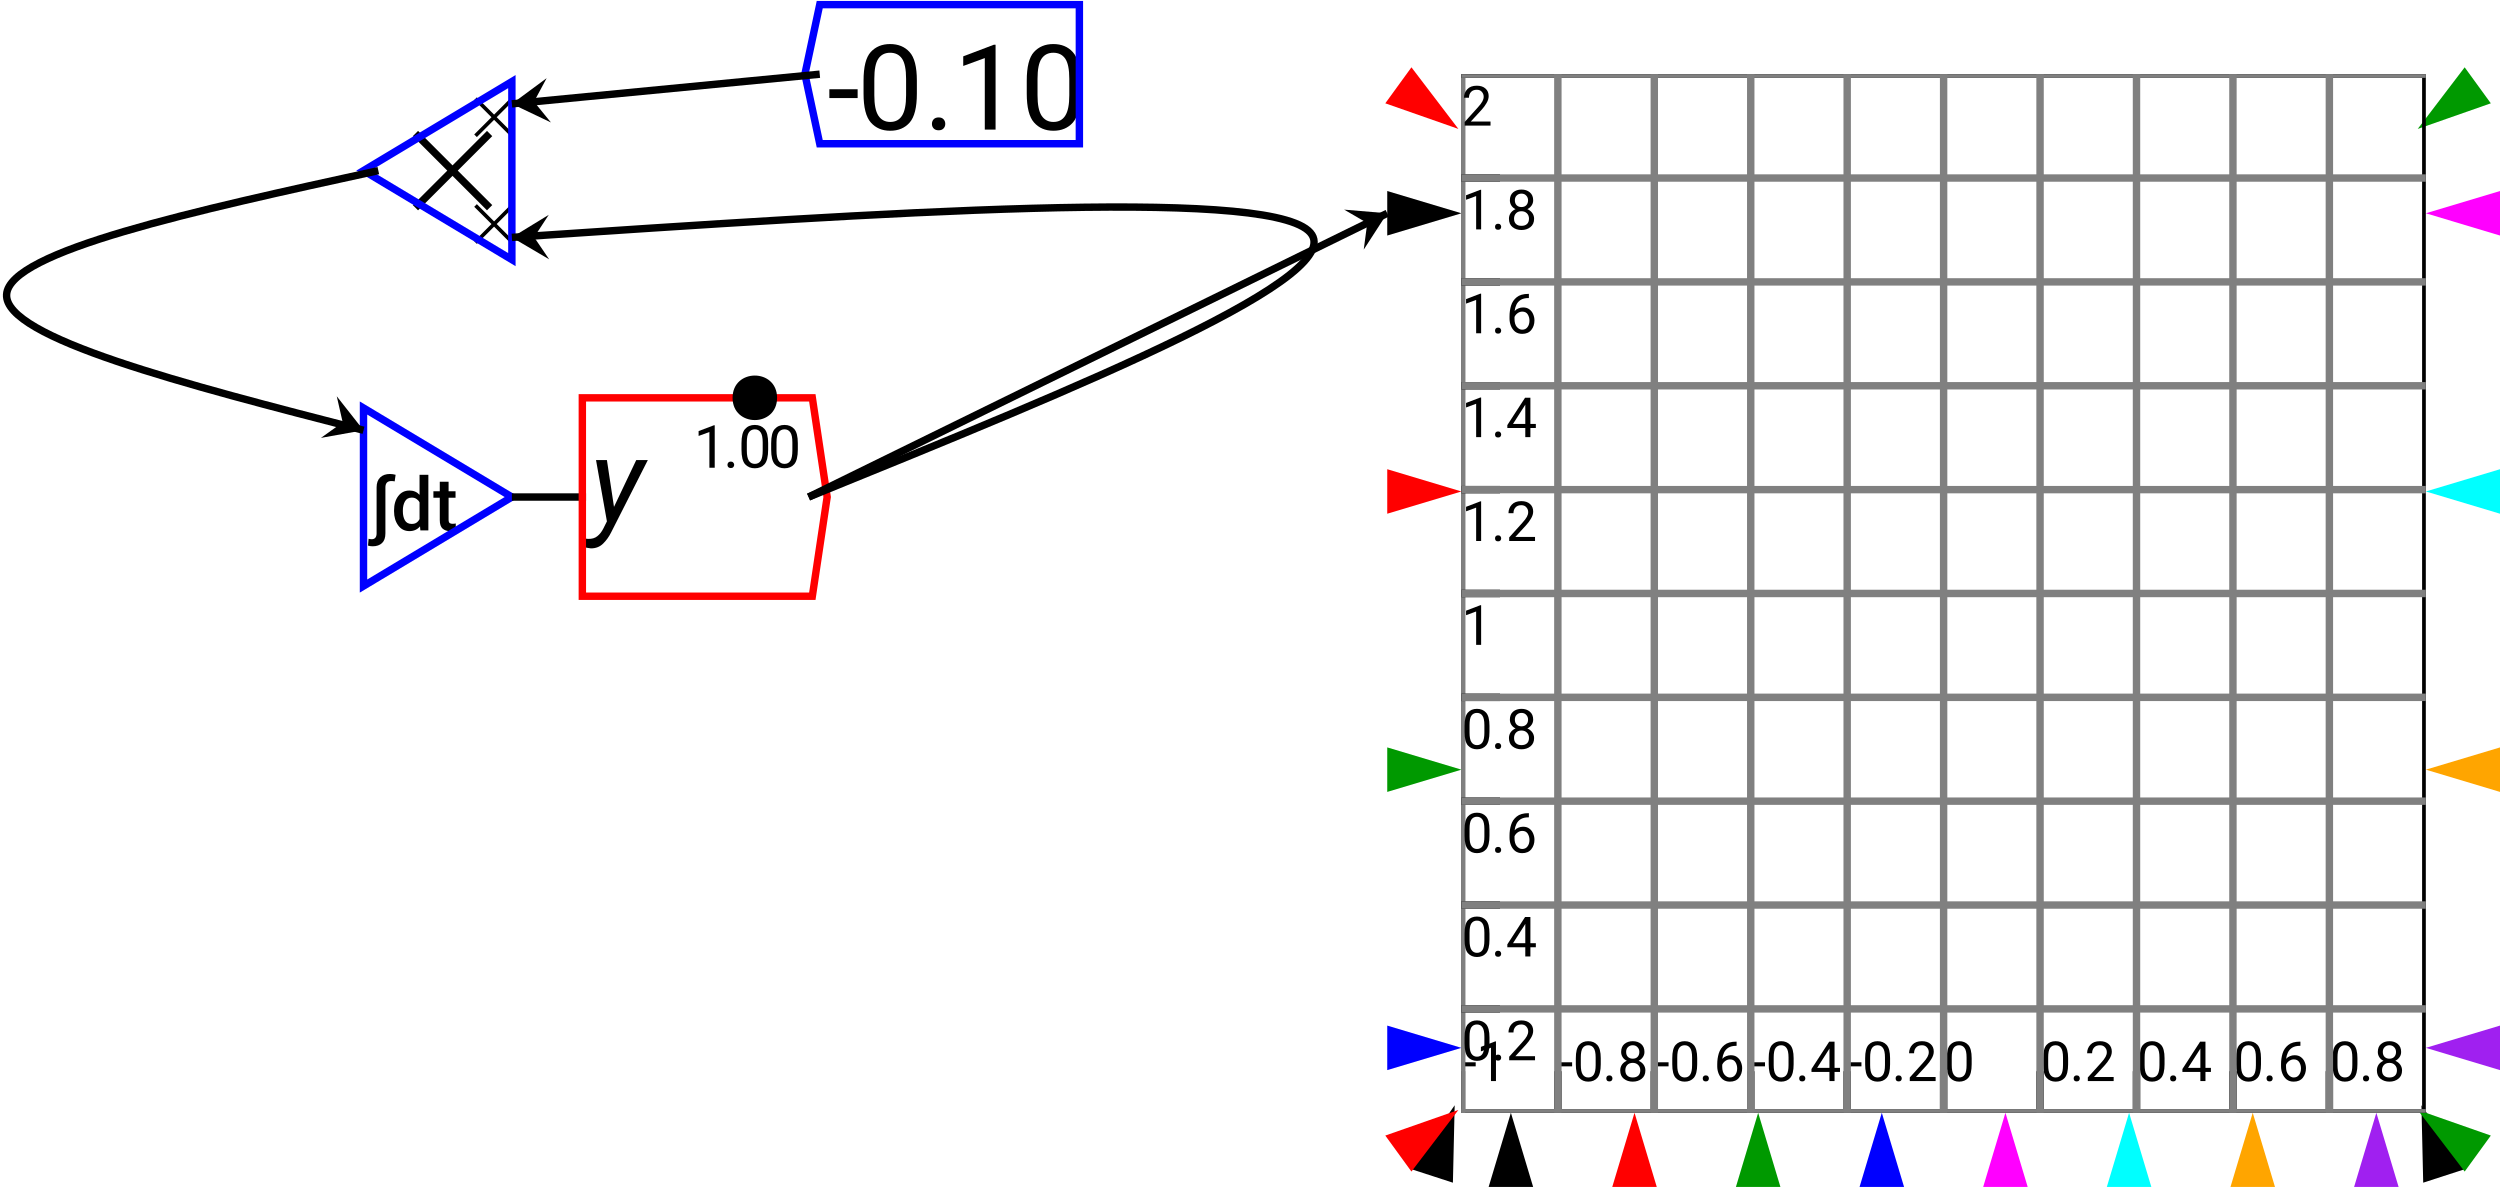 <?xml version="1.0" encoding="UTF-8"?>
<svg xmlns="http://www.w3.org/2000/svg" xmlns:xlink="http://www.w3.org/1999/xlink" width="337pt" height="160pt" viewBox="0 0 337 160" version="1.1">
<defs>
<g>
<symbol overflow="visible" id="glyph0-0">
<path style="stroke:none;" d="M 0.484 0 L 0.484 -7.109 L 3.953 -7.109 L 3.953 0 Z M 0.953 -6.844 L 2.203 -3.891 L 3.469 -6.844 Z M 2.344 -3.562 L 3.688 -0.406 L 3.688 -6.703 Z M 0.75 -6.641 L 0.75 -0.469 L 2.062 -3.562 Z M 0.953 -0.266 L 3.469 -0.266 L 2.203 -3.219 Z M 0.953 -0.266 "/>
</symbol>
<symbol overflow="visible" id="glyph0-1">
<path style="stroke:none;" d="M 1.953 0.391 C 1.953 0.984 1.801 1.422 1.5 1.703 C 1.195 1.992 0.773 2.141 0.234 2.141 C 0.004 2.141 -0.203 2.109 -0.391 2.047 L -0.312 1.125 C -0.176 1.164 -0.039 1.188 0.094 1.188 C 0.539 1.188 0.766 0.922 0.766 0.391 L 0.766 -5.797 C 0.766 -6.379 0.926 -6.828 1.25 -7.141 C 1.57 -7.453 2.016 -7.609 2.578 -7.609 C 2.703 -7.609 2.828 -7.598 2.953 -7.578 C 3.078 -7.555 3.203 -7.531 3.328 -7.5 L 3.203 -6.609 C 3.066 -6.641 2.914 -6.656 2.75 -6.656 C 2.219 -6.656 1.953 -6.367 1.953 -5.797 Z M 1.953 0.391 "/>
</symbol>
<symbol overflow="visible" id="glyph0-2">
<path style="stroke:none;" d="M 3.938 0 L 3.891 -0.547 C 3.535 -0.117 3.062 0.094 2.469 0.094 C 1.832 0.094 1.328 -0.16 0.953 -0.672 C 0.578 -1.18 0.391 -1.816 0.391 -2.578 L 0.391 -2.688 C 0.391 -3.488 0.578 -4.133 0.953 -4.625 C 1.328 -5.125 1.832 -5.375 2.469 -5.375 C 3.031 -5.375 3.484 -5.18 3.828 -4.797 L 3.828 -7.5 L 5.016 -7.5 L 5.016 0 Z M 1.578 -2.578 C 1.578 -2.109 1.664 -1.707 1.844 -1.375 C 2.031 -1.039 2.336 -0.875 2.766 -0.875 C 3.035 -0.875 3.254 -0.93 3.422 -1.047 C 3.598 -1.172 3.734 -1.332 3.828 -1.531 L 3.828 -3.781 C 3.734 -3.969 3.598 -4.117 3.422 -4.234 C 3.254 -4.359 3.039 -4.422 2.781 -4.422 C 2.352 -4.422 2.047 -4.25 1.859 -3.906 C 1.672 -3.57 1.578 -3.164 1.578 -2.688 Z M 1.578 -2.578 "/>
</symbol>
<symbol overflow="visible" id="glyph0-3">
<path style="stroke:none;" d="M 3.062 -0.016 C 2.969 0.016 2.859 0.039 2.734 0.062 C 2.609 0.082 2.457 0.094 2.281 0.094 C 1.883 0.094 1.555 -0.016 1.297 -0.234 C 1.035 -0.461 0.906 -0.848 0.906 -1.391 L 0.906 -4.406 L 0.047 -4.406 L 0.047 -5.281 L 0.906 -5.281 L 0.906 -6.562 L 2.094 -6.562 L 2.094 -5.281 L 3.031 -5.281 L 3.031 -4.406 L 2.094 -4.406 L 2.094 -1.453 C 2.094 -1.211 2.145 -1.055 2.25 -0.984 C 2.352 -0.922 2.484 -0.891 2.641 -0.891 C 2.723 -0.891 2.801 -0.895 2.875 -0.906 C 2.957 -0.914 3.02 -0.926 3.062 -0.938 Z M 3.062 -0.016 "/>
</symbol>
<symbol overflow="visible" id="glyph1-0">
<path style="stroke:none;" d="M 0.781 0 L 0.781 -11.375 L 6.312 -11.375 L 6.312 0 Z M 1.516 -10.953 L 3.531 -6.219 L 5.547 -10.953 Z M 3.75 -5.688 L 5.891 -0.656 L 5.891 -10.719 Z M 1.203 -10.625 L 1.203 -0.75 L 3.297 -5.688 Z M 1.516 -0.422 L 5.547 -0.422 L 3.531 -5.156 Z M 1.516 -0.422 "/>
</symbol>
<symbol overflow="visible" id="glyph1-1">
<path style="stroke:none;" d="M 2.875 1.312 C 2.602 1.863 2.25 2.359 1.812 2.797 C 1.375 3.234 0.82 3.453 0.156 3.453 C 0.008 3.441 -0.129 3.422 -0.266 3.391 C -0.41 3.367 -0.551 3.344 -0.688 3.312 L -0.609 2.125 C -0.547 2.133 -0.484 2.145 -0.422 2.156 C -0.359 2.164 -0.297 2.172 -0.234 2.172 C 0.285 2.191 0.703 2.07 1.016 1.812 C 1.336 1.562 1.609 1.219 1.828 0.781 L 2.312 -0.188 L 0.844 -8.453 L 2.312 -8.453 L 3.266 -2.141 L 6.266 -8.453 L 7.828 -8.453 Z M 2.875 1.312 "/>
</symbol>
<symbol overflow="visible" id="glyph2-0">
<path style="stroke:none;" d="M 0.391 0 L 0.391 -5.688 L 3.156 -5.688 L 3.156 0 Z M 0.766 -5.484 L 1.766 -3.109 L 2.766 -5.484 Z M 1.875 -2.844 L 2.953 -0.328 L 2.953 -5.359 Z M 0.609 -5.312 L 0.609 -0.375 L 1.656 -2.844 Z M 0.766 -0.219 L 2.766 -0.219 L 1.766 -2.578 Z M 0.766 -0.219 "/>
</symbol>
<symbol overflow="visible" id="glyph2-1">
<path style="stroke:none;" d=""/>
</symbol>
<symbol overflow="visible" id="glyph2-2">
<path style="stroke:none;" d="M 2.844 -5.719 L 2.844 0 L 2.125 0 L 2.125 -4.812 L 0.672 -4.281 L 0.672 -4.938 L 2.734 -5.719 Z M 2.844 -5.719 "/>
</symbol>
<symbol overflow="visible" id="glyph2-3">
<path style="stroke:none;" d="M 0.562 -0.391 C 0.562 -0.504 0.598 -0.602 0.672 -0.688 C 0.754 -0.781 0.867 -0.828 1.016 -0.828 C 1.16 -0.828 1.27 -0.781 1.344 -0.688 C 1.426 -0.602 1.469 -0.504 1.469 -0.391 C 1.469 -0.266 1.426 -0.16 1.344 -0.078 C 1.27 0.004 1.16 0.047 1.016 0.047 C 0.867 0.047 0.754 0.004 0.672 -0.078 C 0.598 -0.16 0.562 -0.266 0.562 -0.391 Z M 0.562 -0.391 "/>
</symbol>
<symbol overflow="visible" id="glyph2-4">
<path style="stroke:none;" d="M 4.047 -3.297 L 4.047 -2.438 C 4.047 -1.5 3.883 -0.844 3.562 -0.469 C 3.238 -0.102 2.801 0.078 2.25 0.078 C 1.707 0.078 1.27 -0.102 0.938 -0.469 C 0.613 -0.844 0.453 -1.5 0.453 -2.438 L 0.453 -3.297 C 0.453 -4.223 0.613 -4.863 0.938 -5.219 C 1.258 -5.582 1.695 -5.766 2.25 -5.766 C 2.801 -5.766 3.238 -5.582 3.562 -5.219 C 3.883 -4.863 4.047 -4.223 4.047 -3.297 Z M 3.312 -2.312 L 3.312 -3.422 C 3.312 -4.055 3.219 -4.504 3.031 -4.766 C 2.852 -5.035 2.594 -5.172 2.25 -5.172 C 1.906 -5.172 1.641 -5.035 1.453 -4.766 C 1.266 -4.504 1.172 -4.055 1.172 -3.422 L 1.172 -2.312 C 1.172 -1.676 1.266 -1.219 1.453 -0.938 C 1.641 -0.656 1.906 -0.516 2.25 -0.516 C 2.602 -0.516 2.867 -0.656 3.047 -0.938 C 3.223 -1.219 3.312 -1.676 3.312 -2.312 Z M 3.312 -2.312 "/>
</symbol>
<symbol overflow="visible" id="glyph3-0">
<path style="stroke:none;" d="M 0.781 0 L 0.781 -11.375 L 6.312 -11.375 L 6.312 0 Z M 1.516 -10.953 L 3.531 -6.219 L 5.547 -10.953 Z M 3.75 -5.688 L 5.891 -0.656 L 5.891 -10.719 Z M 1.203 -10.625 L 1.203 -0.75 L 3.297 -5.688 Z M 1.516 -0.422 L 5.547 -0.422 L 3.531 -5.156 Z M 1.516 -0.422 "/>
</symbol>
<symbol overflow="visible" id="glyph3-1">
<path style="stroke:none;" d="M 4.109 -5.438 L 4.109 -4.25 L 0.297 -4.25 L 0.297 -5.438 Z M 4.109 -5.438 "/>
</symbol>
<symbol overflow="visible" id="glyph3-2">
<path style="stroke:none;" d="M 8.094 -6.594 L 8.094 -4.859 C 8.094 -2.992 7.77 -1.691 7.125 -0.953 C 6.477 -0.211 5.602 0.156 4.5 0.156 C 3.414 0.156 2.547 -0.211 1.891 -0.953 C 1.234 -1.691 0.906 -2.992 0.906 -4.859 L 0.906 -6.594 C 0.906 -8.457 1.227 -9.742 1.875 -10.453 C 2.531 -11.172 3.398 -11.531 4.484 -11.531 C 5.586 -11.531 6.461 -11.172 7.109 -10.453 C 7.766 -9.742 8.094 -8.457 8.094 -6.594 Z M 6.641 -4.625 L 6.641 -6.844 C 6.641 -8.125 6.457 -9.031 6.094 -9.562 C 5.727 -10.094 5.191 -10.359 4.484 -10.359 C 3.797 -10.359 3.27 -10.094 2.906 -9.562 C 2.539 -9.031 2.359 -8.125 2.359 -6.844 L 2.359 -4.625 C 2.359 -3.352 2.539 -2.438 2.906 -1.875 C 3.281 -1.312 3.812 -1.031 4.5 -1.031 C 5.207 -1.031 5.738 -1.312 6.094 -1.875 C 6.457 -2.438 6.641 -3.352 6.641 -4.625 Z M 6.641 -4.625 "/>
</symbol>
<symbol overflow="visible" id="glyph3-3">
<path style="stroke:none;" d="M 1.125 -0.766 C 1.125 -1.016 1.203 -1.223 1.359 -1.391 C 1.516 -1.555 1.738 -1.641 2.031 -1.641 C 2.32 -1.641 2.539 -1.555 2.688 -1.391 C 2.844 -1.223 2.922 -1.016 2.922 -0.766 C 2.922 -0.523 2.844 -0.32 2.688 -0.156 C 2.539 0.008 2.32 0.094 2.031 0.094 C 1.738 0.094 1.516 0.008 1.359 -0.156 C 1.203 -0.32 1.125 -0.523 1.125 -0.766 Z M 1.125 -0.766 "/>
</symbol>
<symbol overflow="visible" id="glyph3-4">
<path style="stroke:none;" d="M 5.703 -11.438 L 5.703 0 L 4.25 0 L 4.25 -9.641 L 1.344 -8.578 L 1.344 -9.875 L 5.469 -11.438 Z M 5.703 -11.438 "/>
</symbol>
<symbol overflow="visible" id="glyph4-0">
<path style="stroke:none;" d="M 0.359 0 L 0.359 -5.312 L 2.953 -5.312 L 2.953 0 Z M 0.703 -5.109 L 1.641 -2.906 L 2.578 -5.109 Z M 1.75 -2.656 L 2.75 -0.312 L 2.75 -5 Z M 0.562 -4.953 L 0.562 -0.344 L 1.531 -2.656 Z M 0.703 -0.203 L 2.578 -0.203 L 1.641 -2.406 Z M 0.703 -0.203 "/>
</symbol>
<symbol overflow="visible" id="glyph4-1">
<path style="stroke:none;" d="M 1.922 -2.531 L 1.922 -1.984 L 0.141 -1.984 L 0.141 -2.531 Z M 1.922 -2.531 "/>
</symbol>
<symbol overflow="visible" id="glyph4-2">
<path style="stroke:none;" d="M 2.656 -5.344 L 2.656 0 L 1.984 0 L 1.984 -4.5 L 0.625 -4 L 0.625 -4.609 L 2.547 -5.344 Z M 2.656 -5.344 "/>
</symbol>
<symbol overflow="visible" id="glyph4-3">
<path style="stroke:none;" d="M 3.781 -3.078 L 3.781 -2.266 C 3.781 -1.398 3.629 -0.789 3.328 -0.438 C 3.023 -0.094 2.613 0.078 2.094 0.078 C 1.594 0.078 1.188 -0.094 0.875 -0.438 C 0.57 -0.789 0.422 -1.398 0.422 -2.266 L 0.422 -3.078 C 0.422 -3.941 0.57 -4.539 0.875 -4.875 C 1.176 -5.207 1.582 -5.375 2.094 -5.375 C 2.602 -5.375 3.008 -5.207 3.312 -4.875 C 3.625 -4.539 3.781 -3.941 3.781 -3.078 Z M 3.094 -2.156 L 3.094 -3.188 C 3.094 -3.789 3.004 -4.211 2.828 -4.453 C 2.66 -4.703 2.414 -4.828 2.094 -4.828 C 1.77 -4.828 1.52 -4.703 1.344 -4.453 C 1.176 -4.211 1.094 -3.789 1.094 -3.188 L 1.094 -2.156 C 1.094 -1.562 1.18 -1.133 1.359 -0.875 C 1.535 -0.613 1.781 -0.484 2.094 -0.484 C 2.426 -0.484 2.676 -0.613 2.844 -0.875 C 3.008 -1.133 3.094 -1.562 3.094 -2.156 Z M 3.094 -2.156 "/>
</symbol>
<symbol overflow="visible" id="glyph4-4">
<path style="stroke:none;" d="M 0.531 -0.359 C 0.531 -0.473 0.562 -0.566 0.625 -0.641 C 0.695 -0.723 0.801 -0.766 0.938 -0.766 C 1.082 -0.766 1.188 -0.723 1.25 -0.641 C 1.32 -0.566 1.359 -0.473 1.359 -0.359 C 1.359 -0.242 1.32 -0.145 1.25 -0.062 C 1.188 0.008 1.082 0.047 0.938 0.047 C 0.801 0.047 0.695 0.008 0.625 -0.062 C 0.562 -0.145 0.531 -0.242 0.531 -0.359 Z M 0.531 -0.359 "/>
</symbol>
<symbol overflow="visible" id="glyph4-5">
<path style="stroke:none;" d="M 3.797 -1.438 C 3.797 -0.945 3.629 -0.57 3.297 -0.312 C 2.973 -0.051 2.57 0.078 2.094 0.078 C 1.625 0.078 1.223 -0.051 0.891 -0.312 C 0.566 -0.57 0.406 -0.945 0.406 -1.438 C 0.406 -1.727 0.484 -1.988 0.641 -2.219 C 0.805 -2.445 1.023 -2.617 1.297 -2.734 C 1.055 -2.848 0.867 -3.008 0.734 -3.219 C 0.598 -3.426 0.531 -3.66 0.531 -3.922 C 0.531 -4.391 0.676 -4.75 0.969 -5 C 1.27 -5.25 1.645 -5.375 2.094 -5.375 C 2.551 -5.375 2.926 -5.25 3.219 -5 C 3.52 -4.75 3.672 -4.391 3.672 -3.922 C 3.672 -3.66 3.598 -3.426 3.453 -3.219 C 3.305 -3.008 3.117 -2.848 2.891 -2.734 C 3.16 -2.617 3.379 -2.445 3.547 -2.219 C 3.711 -1.988 3.797 -1.727 3.797 -1.438 Z M 2.984 -3.922 C 2.984 -4.18 2.898 -4.395 2.734 -4.562 C 2.578 -4.738 2.363 -4.828 2.094 -4.828 C 1.832 -4.828 1.617 -4.742 1.453 -4.578 C 1.285 -4.422 1.203 -4.203 1.203 -3.922 C 1.203 -3.641 1.285 -3.414 1.453 -3.25 C 1.617 -3.094 1.832 -3.016 2.094 -3.016 C 2.363 -3.016 2.578 -3.094 2.734 -3.25 C 2.898 -3.414 2.984 -3.641 2.984 -3.922 Z M 3.109 -1.453 C 3.109 -1.742 3.016 -1.984 2.828 -2.172 C 2.641 -2.359 2.395 -2.453 2.094 -2.453 C 1.781 -2.453 1.535 -2.359 1.359 -2.172 C 1.18 -1.984 1.094 -1.742 1.094 -1.453 C 1.094 -1.141 1.18 -0.898 1.359 -0.734 C 1.535 -0.566 1.781 -0.484 2.094 -0.484 C 2.414 -0.484 2.664 -0.566 2.844 -0.734 C 3.02 -0.898 3.109 -1.141 3.109 -1.453 Z M 3.109 -1.453 "/>
</symbol>
<symbol overflow="visible" id="glyph4-6">
<path style="stroke:none;" d="M 3.844 -1.734 C 3.844 -1.234 3.703 -0.805 3.422 -0.453 C 3.141 -0.098 2.727 0.078 2.188 0.078 C 1.812 0.078 1.492 -0.02 1.234 -0.219 C 0.984 -0.426 0.797 -0.688 0.672 -1 C 0.547 -1.312 0.484 -1.633 0.484 -1.969 L 0.484 -2.281 C 0.484 -2.781 0.551 -3.258 0.688 -3.719 C 0.832 -4.188 1.086 -4.566 1.453 -4.859 C 1.816 -5.16 2.344 -5.312 3.031 -5.312 L 3.094 -5.312 L 3.094 -4.75 L 3.031 -4.75 C 2.602 -4.75 2.254 -4.664 1.984 -4.5 C 1.723 -4.332 1.531 -4.113 1.406 -3.844 C 1.281 -3.582 1.203 -3.301 1.172 -3 C 1.316 -3.164 1.488 -3.285 1.688 -3.359 C 1.883 -3.441 2.094 -3.484 2.312 -3.484 C 2.664 -3.484 2.953 -3.395 3.172 -3.219 C 3.398 -3.051 3.566 -2.832 3.672 -2.562 C 3.785 -2.301 3.844 -2.023 3.844 -1.734 Z M 1.156 -1.938 C 1.156 -1.469 1.258 -1.109 1.469 -0.859 C 1.688 -0.609 1.926 -0.484 2.188 -0.484 C 2.5 -0.484 2.738 -0.598 2.906 -0.828 C 3.082 -1.055 3.172 -1.348 3.172 -1.703 C 3.172 -2.016 3.094 -2.297 2.938 -2.547 C 2.781 -2.797 2.535 -2.922 2.203 -2.922 C 1.973 -2.922 1.758 -2.848 1.562 -2.703 C 1.375 -2.566 1.238 -2.398 1.156 -2.203 Z M 1.156 -1.938 "/>
</symbol>
<symbol overflow="visible" id="glyph4-7">
<path style="stroke:none;" d="M 0.188 -1.625 L 2.578 -5.312 L 3.297 -5.312 L 3.297 -1.781 L 4.031 -1.781 L 4.031 -1.234 L 3.297 -1.234 L 3.297 0 L 2.609 0 L 2.609 -1.234 L 0.188 -1.234 Z M 0.953 -1.781 L 2.609 -1.781 L 2.609 -4.391 L 2.531 -4.25 Z M 0.953 -1.781 "/>
</symbol>
<symbol overflow="visible" id="glyph4-8">
<path style="stroke:none;" d="M 3.922 -0.547 L 3.922 0 L 0.438 0 L 0.438 -0.484 L 2.188 -2.422 C 2.508 -2.773 2.723 -3.055 2.828 -3.266 C 2.941 -3.473 3 -3.68 3 -3.891 C 3 -4.148 2.914 -4.367 2.75 -4.547 C 2.594 -4.734 2.367 -4.828 2.078 -4.828 C 1.723 -4.828 1.457 -4.723 1.281 -4.516 C 1.102 -4.316 1.016 -4.062 1.016 -3.75 L 0.344 -3.75 C 0.344 -4.195 0.488 -4.578 0.781 -4.891 C 1.07 -5.211 1.504 -5.375 2.078 -5.375 C 2.578 -5.375 2.969 -5.242 3.25 -4.984 C 3.531 -4.734 3.672 -4.395 3.672 -3.969 C 3.672 -3.656 3.57 -3.336 3.375 -3.016 C 3.188 -2.691 2.957 -2.383 2.688 -2.094 L 1.266 -0.547 Z M 3.922 -0.547 "/>
</symbol>
</g>
<clipPath id="clip1">
  <path d="M 197 10 L 327 10 L 327 150 L 197 150 Z M 197 10 "/>
</clipPath>
<clipPath id="clip2">
  <path d="M 197 143 L 198 143 L 198 150 L 197 150 Z M 197 143 "/>
</clipPath>
<clipPath id="clip3">
  <path d="M 197 10 L 198 10 L 198 150 L 197 150 Z M 197 10 "/>
</clipPath>
<clipPath id="clip4">
  <path d="M 209 143 L 211 143 L 211 150 L 209 150 Z M 209 143 "/>
</clipPath>
<clipPath id="clip5">
  <path d="M 197 10 L 198 10 L 198 150 L 197 150 Z M 197 10 "/>
</clipPath>
<clipPath id="clip6">
  <path d="M 209 10 L 211 10 L 211 150 L 209 150 Z M 209 10 "/>
</clipPath>
<clipPath id="clip7">
  <path d="M 222 143 L 224 143 L 224 150 L 222 150 Z M 222 143 "/>
</clipPath>
<clipPath id="clip8">
  <path d="M 222 10 L 224 10 L 224 150 L 222 150 Z M 222 10 "/>
</clipPath>
<clipPath id="clip9">
  <path d="M 235 143 L 237 143 L 237 150 L 235 150 Z M 235 143 "/>
</clipPath>
<clipPath id="clip10">
  <path d="M 235 10 L 237 10 L 237 150 L 235 150 Z M 235 10 "/>
</clipPath>
<clipPath id="clip11">
  <path d="M 248 143 L 250 143 L 250 150 L 248 150 Z M 248 143 "/>
</clipPath>
<clipPath id="clip12">
  <path d="M 248 10 L 250 10 L 250 150 L 248 150 Z M 248 10 "/>
</clipPath>
<clipPath id="clip13">
  <path d="M 261 143 L 263 143 L 263 150 L 261 150 Z M 261 143 "/>
</clipPath>
<clipPath id="clip14">
  <path d="M 261 10 L 263 10 L 263 150 L 261 150 Z M 261 10 "/>
</clipPath>
<clipPath id="clip15">
  <path d="M 274 143 L 276 143 L 276 150 L 274 150 Z M 274 143 "/>
</clipPath>
<clipPath id="clip16">
  <path d="M 274 10 L 276 10 L 276 150 L 274 150 Z M 274 10 "/>
</clipPath>
<clipPath id="clip17">
  <path d="M 287 143 L 289 143 L 289 150 L 287 150 Z M 287 143 "/>
</clipPath>
<clipPath id="clip18">
  <path d="M 287 10 L 289 10 L 289 150 L 287 150 Z M 287 10 "/>
</clipPath>
<clipPath id="clip19">
  <path d="M 300 143 L 302 143 L 302 150 L 300 150 Z M 300 143 "/>
</clipPath>
<clipPath id="clip20">
  <path d="M 300 10 L 302 10 L 302 150 L 300 150 Z M 300 10 "/>
</clipPath>
<clipPath id="clip21">
  <path d="M 313 143 L 315 143 L 315 150 L 313 150 Z M 313 143 "/>
</clipPath>
<clipPath id="clip22">
  <path d="M 313 10 L 315 10 L 315 150 L 313 150 Z M 313 10 "/>
</clipPath>
<clipPath id="clip23">
  <path d="M 197 135 L 203 135 L 203 137 L 197 137 Z M 197 135 "/>
</clipPath>
<clipPath id="clip24">
  <path d="M 197 149 L 327 149 L 327 150 L 197 150 Z M 197 149 "/>
</clipPath>
<clipPath id="clip25">
  <path d="M 197 135 L 327 135 L 327 137 L 197 137 Z M 197 135 "/>
</clipPath>
<clipPath id="clip26">
  <path d="M 197 121 L 203 121 L 203 123 L 197 123 Z M 197 121 "/>
</clipPath>
<clipPath id="clip27">
  <path d="M 197 121 L 327 121 L 327 123 L 197 123 Z M 197 121 "/>
</clipPath>
<clipPath id="clip28">
  <path d="M 197 107 L 203 107 L 203 109 L 197 109 Z M 197 107 "/>
</clipPath>
<clipPath id="clip29">
  <path d="M 197 107 L 327 107 L 327 109 L 197 109 Z M 197 107 "/>
</clipPath>
<clipPath id="clip30">
  <path d="M 197 93 L 203 93 L 203 95 L 197 95 Z M 197 93 "/>
</clipPath>
<clipPath id="clip31">
  <path d="M 197 93 L 327 93 L 327 95 L 197 95 Z M 197 93 "/>
</clipPath>
<clipPath id="clip32">
  <path d="M 197 79 L 203 79 L 203 81 L 197 81 Z M 197 79 "/>
</clipPath>
<clipPath id="clip33">
  <path d="M 197 79 L 327 79 L 327 81 L 197 81 Z M 197 79 "/>
</clipPath>
<clipPath id="clip34">
  <path d="M 197 65 L 203 65 L 203 67 L 197 67 Z M 197 65 "/>
</clipPath>
<clipPath id="clip35">
  <path d="M 197 65 L 327 65 L 327 67 L 197 67 Z M 197 65 "/>
</clipPath>
<clipPath id="clip36">
  <path d="M 197 51 L 203 51 L 203 53 L 197 53 Z M 197 51 "/>
</clipPath>
<clipPath id="clip37">
  <path d="M 197 51 L 327 51 L 327 53 L 197 53 Z M 197 51 "/>
</clipPath>
<clipPath id="clip38">
  <path d="M 197 37 L 203 37 L 203 39 L 197 39 Z M 197 37 "/>
</clipPath>
<clipPath id="clip39">
  <path d="M 197 37 L 327 37 L 327 39 L 197 39 Z M 197 37 "/>
</clipPath>
<clipPath id="clip40">
  <path d="M 197 23 L 203 23 L 203 25 L 197 25 Z M 197 23 "/>
</clipPath>
<clipPath id="clip41">
  <path d="M 197 23 L 327 23 L 327 25 L 197 25 Z M 197 23 "/>
</clipPath>
<clipPath id="clip42">
  <path d="M 197 10 L 203 10 L 203 11 L 197 11 Z M 197 10 "/>
</clipPath>
<clipPath id="clip43">
  <path d="M 197 10 L 327 10 L 327 11 L 197 11 Z M 197 10 "/>
</clipPath>
</defs>
<g id="surface61">
<g style="fill:rgb(0%,0%,0%);fill-opacity:1;">
  <use xlink:href="#glyph0-1" x="50" y="71.5"/>
</g>
<g style="fill:rgb(0%,0%,0%);fill-opacity:1;">
  <use xlink:href="#glyph0-2" x="52.727" y="71.5"/>
  <use xlink:href="#glyph0-3" x="58.376" y="71.5"/>
</g>
<path style="fill:none;stroke-width:1;stroke-linecap:butt;stroke-linejoin:miter;stroke:rgb(0%,0%,100%);stroke-opacity:1;stroke-miterlimit:10;" d="M -8 12 L -8 -12 L 12 0 Z M -8 12 " transform="matrix(1,0,0,1,57,67)"/>
<path style="fill:none;stroke-width:1;stroke-linecap:butt;stroke-linejoin:miter;stroke:rgb(0%,0%,0%);stroke-opacity:1;stroke-miterlimit:10;" d="M 12 0 L 22 0 " transform="matrix(1,0,0,1,57,67)"/>
<g style="fill:rgb(0%,0%,0%);fill-opacity:1;">
  <use xlink:href="#glyph1-1" x="79.5" y="70.469"/>
</g>
<g style="fill:rgb(0%,0%,0%);fill-opacity:1;">
  <use xlink:href="#glyph2-1" x="91.5" y="63.047"/>
  <use xlink:href="#glyph2-2" x="93.5" y="63.047"/>
  <use xlink:href="#glyph2-3" x="97.5" y="63.047"/>
  <use xlink:href="#glyph2-4" x="99.5" y="63.047"/>
  <use xlink:href="#glyph2-4" x="103.5" y="63.047"/>
</g>
<path style="fill:none;stroke-width:1;stroke-linecap:butt;stroke-linejoin:miter;stroke:rgb(100%,0%,0%);stroke-opacity:1;stroke-miterlimit:10;" d="M -15.5 -13.375 L -15.5 13.375 L 15.5 13.375 L 17.5 0 L 15.5 -13.375 Z M -15.5 -13.375 " transform="matrix(1,0,0,1,94,67)"/>
<path style=" stroke:none;fill-rule:nonzero;fill:rgb(0%,0%,0%);fill-opacity:1;" d="M 104.75 53.625 C 104.75 57.625 98.75 57.625 98.75 53.625 C 98.75 49.625 104.75 49.625 104.75 53.625 "/>
<path style="fill:none;stroke-width:1;stroke-linecap:butt;stroke-linejoin:miter;stroke:rgb(0%,0%,0%);stroke-opacity:1;stroke-miterlimit:10;" d="M -5 -5 L 5 5 M -5 5 L 5 -5 " transform="matrix(1,0,0,1,61,23)"/>
<path style="fill:none;stroke-width:1;stroke-linecap:butt;stroke-linejoin:miter;stroke:rgb(0%,0%,0%);stroke-opacity:1;stroke-miterlimit:10;" d="M -4.997 -5.002 L 5.003 4.998 M -4.997 4.998 L 5.003 -5.002 " transform="matrix(0.5,0,0,0.5,66.6,30.2)"/>
<path style="fill:none;stroke-width:1;stroke-linecap:butt;stroke-linejoin:miter;stroke:rgb(0%,0%,0%);stroke-opacity:1;stroke-miterlimit:10;" d="M -4.997 -4.998 L 5.003 5.002 M -4.997 5.002 L 5.003 -4.998 " transform="matrix(0.5,0,0,0.5,66.6,15.8)"/>
<path style="fill:none;stroke-width:1;stroke-linecap:butt;stroke-linejoin:miter;stroke:rgb(0%,0%,100%);stroke-opacity:1;stroke-miterlimit:10;" d="M -8 12 L -8 -12 L 12 0 Z M -8 12 " transform="matrix(-1,0,-0,-1,61,23)"/>
<g style="fill:rgb(0%,0%,0%);fill-opacity:1;">
  <use xlink:href="#glyph3-1" x="111.5" y="17.469"/>
  <use xlink:href="#glyph3-2" x="115.5" y="17.469"/>
  <use xlink:href="#glyph3-3" x="124.5" y="17.469"/>
  <use xlink:href="#glyph3-4" x="128.5" y="17.469"/>
  <use xlink:href="#glyph3-2" x="137.5" y="17.469"/>
</g>
<path style="fill:none;stroke-width:1;stroke-linecap:butt;stroke-linejoin:miter;stroke:rgb(0%,0%,100%);stroke-opacity:1;stroke-miterlimit:10;" d="M -17.5 -9.375 L -17.5 9.375 L 17.5 9.375 L 19.5 0 L 17.5 -9.375 Z M -17.5 -9.375 " transform="matrix(-1,0,-0,-1,128,10)"/>
<path style=" stroke:none;fill-rule:nonzero;fill:rgb(0%,0%,0%);fill-opacity:1;" d="M 196.09 148.988 L 190.148 157.574 L 195.852 159.426 "/>
<path style=" stroke:none;fill-rule:nonzero;fill:rgb(0%,0%,0%);fill-opacity:1;" d="M 326.41 148.988 L 326.648 159.426 L 332.352 157.574 "/>
<path style=" stroke:none;fill-rule:nonzero;fill:rgb(100%,0%,0%);fill-opacity:1;" d="M 196.59 149.621 L 186.738 153.074 L 190.262 157.926 "/>
<path style=" stroke:none;fill-rule:nonzero;fill:rgb(100%,0%,0%);fill-opacity:1;" d="M 196.59 17.379 L 190.262 9.074 L 186.738 13.926 "/>
<path style=" stroke:none;fill-rule:nonzero;fill:rgb(0%,60%,0%);fill-opacity:1;" d="M 325.91 149.621 L 332.238 157.926 L 335.762 153.074 "/>
<path style=" stroke:none;fill-rule:nonzero;fill:rgb(0%,60%,0%);fill-opacity:1;" d="M 325.91 17.379 L 335.762 13.926 L 332.238 9.074 "/>
<path style=" stroke:none;fill-rule:nonzero;fill:rgb(0%,0%,0%);fill-opacity:1;" d="M 197 28.75 L 187 25.75 L 187 31.75 "/>
<path style=" stroke:none;fill-rule:nonzero;fill:rgb(100%,0%,0%);fill-opacity:1;" d="M 197 66.25 L 187 63.25 L 187 69.25 "/>
<path style=" stroke:none;fill-rule:nonzero;fill:rgb(0%,60%,0%);fill-opacity:1;" d="M 197 103.75 L 187 100.75 L 187 106.75 "/>
<path style=" stroke:none;fill-rule:nonzero;fill:rgb(0%,0%,100%);fill-opacity:1;" d="M 197 141.25 L 187 138.25 L 187 144.25 "/>
<path style=" stroke:none;fill-rule:nonzero;fill:rgb(100%,0%,100%);fill-opacity:1;" d="M 327 28.75 L 337 31.75 L 337 25.75 "/>
<path style=" stroke:none;fill-rule:nonzero;fill:rgb(0%,100%,100%);fill-opacity:1;" d="M 327 66.25 L 337 69.25 L 337 63.25 "/>
<path style=" stroke:none;fill-rule:nonzero;fill:rgb(100%,64.7%,0%);fill-opacity:1;" d="M 327 103.75 L 337 106.75 L 337 100.75 "/>
<path style=" stroke:none;fill-rule:nonzero;fill:rgb(62.7%,12.5%,94.1%);fill-opacity:1;" d="M 327 141.25 L 337 144.25 L 337 138.25 "/>
<path style=" stroke:none;fill-rule:nonzero;fill:rgb(0%,0%,0%);fill-opacity:1;" d="M 203.668 150 L 200.668 160 L 206.668 160 "/>
<path style=" stroke:none;fill-rule:nonzero;fill:rgb(100%,0%,0%);fill-opacity:1;" d="M 220.332 150 L 217.332 160 L 223.332 160 "/>
<path style=" stroke:none;fill-rule:nonzero;fill:rgb(0%,60%,0%);fill-opacity:1;" d="M 237 150 L 234 160 L 240 160 "/>
<path style=" stroke:none;fill-rule:nonzero;fill:rgb(0%,0%,100%);fill-opacity:1;" d="M 253.668 150 L 250.668 160 L 256.668 160 "/>
<path style=" stroke:none;fill-rule:nonzero;fill:rgb(100%,0%,100%);fill-opacity:1;" d="M 270.332 150 L 267.332 160 L 273.332 160 "/>
<path style=" stroke:none;fill-rule:nonzero;fill:rgb(0%,100%,100%);fill-opacity:1;" d="M 287 150 L 284 160 L 290 160 "/>
<path style=" stroke:none;fill-rule:nonzero;fill:rgb(100%,64.7%,0%);fill-opacity:1;" d="M 303.668 150 L 300.668 160 L 306.668 160 "/>
<path style=" stroke:none;fill-rule:nonzero;fill:rgb(62.7%,12.5%,94.1%);fill-opacity:1;" d="M 320.332 150 L 317.332 160 L 323.332 160 "/>
<g clip-path="url(#clip1)" clip-rule="nonzero">
<path style="fill:none;stroke-width:1;stroke-linecap:butt;stroke-linejoin:miter;stroke:rgb(0%,0%,0%);stroke-opacity:1;stroke-miterlimit:10;" d="M 212 140 L 342 140 L 342 0 L 212 0 Z M 212 140 " transform="matrix(1,0,0,1,-15,10)"/>
</g>
<g clip-path="url(#clip2)" clip-rule="nonzero">
<path style="fill:none;stroke-width:1;stroke-linecap:butt;stroke-linejoin:miter;stroke:rgb(0%,0%,0%);stroke-opacity:1;stroke-miterlimit:10;" d="M 212 140 L 212 134.398 " transform="matrix(1,0,0,1,-15,10)"/>
</g>
<g style="fill:rgb(0%,0%,0%);fill-opacity:1;">
  <use xlink:href="#glyph4-1" x="197" y="145.728"/>
  <use xlink:href="#glyph4-2" x="199" y="145.728"/>
</g>
<g clip-path="url(#clip3)" clip-rule="nonzero">
<path style="fill:none;stroke-width:1;stroke-linecap:butt;stroke-linejoin:miter;stroke:rgb(50%,50%,50%);stroke-opacity:1;stroke-miterlimit:10;" d="M 212 140 L 212 0 " transform="matrix(1,0,0,1,-15,10)"/>
</g>
<g clip-path="url(#clip4)" clip-rule="nonzero">
<path style="fill:none;stroke-width:1;stroke-linecap:butt;stroke-linejoin:miter;stroke:rgb(0%,0%,0%);stroke-opacity:1;stroke-miterlimit:10;" d="M 225 140 L 225 134.398 " transform="matrix(1,0,0,1,-15,10)"/>
</g>
<g style="fill:rgb(0%,0%,0%);fill-opacity:1;">
  <use xlink:href="#glyph4-1" x="210" y="145.728"/>
  <use xlink:href="#glyph4-3" x="212" y="145.728"/>
  <use xlink:href="#glyph4-4" x="216" y="145.728"/>
  <use xlink:href="#glyph4-5" x="218" y="145.728"/>
</g>
<g clip-path="url(#clip5)" clip-rule="nonzero">
<path style="fill:none;stroke-width:1;stroke-linecap:butt;stroke-linejoin:miter;stroke:rgb(50%,50%,50%);stroke-opacity:1;stroke-miterlimit:10;" d="M 212 140 L 212 0 " transform="matrix(1,0,0,1,-15,10)"/>
</g>
<g clip-path="url(#clip6)" clip-rule="nonzero">
<path style="fill:none;stroke-width:1;stroke-linecap:butt;stroke-linejoin:miter;stroke:rgb(50%,50%,50%);stroke-opacity:1;stroke-miterlimit:10;" d="M 225 140 L 225 0 " transform="matrix(1,0,0,1,-15,10)"/>
</g>
<g clip-path="url(#clip7)" clip-rule="nonzero">
<path style="fill:none;stroke-width:1;stroke-linecap:butt;stroke-linejoin:miter;stroke:rgb(0%,0%,0%);stroke-opacity:1;stroke-miterlimit:10;" d="M 238 140 L 238 134.398 " transform="matrix(1,0,0,1,-15,10)"/>
</g>
<g style="fill:rgb(0%,0%,0%);fill-opacity:1;">
  <use xlink:href="#glyph4-1" x="223" y="145.728"/>
  <use xlink:href="#glyph4-3" x="225" y="145.728"/>
  <use xlink:href="#glyph4-4" x="229" y="145.728"/>
  <use xlink:href="#glyph4-6" x="231" y="145.728"/>
</g>
<g clip-path="url(#clip8)" clip-rule="nonzero">
<path style="fill:none;stroke-width:1;stroke-linecap:butt;stroke-linejoin:miter;stroke:rgb(50%,50%,50%);stroke-opacity:1;stroke-miterlimit:10;" d="M 238 140 L 238 0 " transform="matrix(1,0,0,1,-15,10)"/>
</g>
<g clip-path="url(#clip9)" clip-rule="nonzero">
<path style="fill:none;stroke-width:1;stroke-linecap:butt;stroke-linejoin:miter;stroke:rgb(0%,0%,0%);stroke-opacity:1;stroke-miterlimit:10;" d="M 251 140 L 251 134.398 " transform="matrix(1,0,0,1,-15,10)"/>
</g>
<g style="fill:rgb(0%,0%,0%);fill-opacity:1;">
  <use xlink:href="#glyph4-1" x="236" y="145.728"/>
  <use xlink:href="#glyph4-3" x="238" y="145.728"/>
  <use xlink:href="#glyph4-4" x="242" y="145.728"/>
  <use xlink:href="#glyph4-7" x="244" y="145.728"/>
</g>
<g clip-path="url(#clip10)" clip-rule="nonzero">
<path style="fill:none;stroke-width:1;stroke-linecap:butt;stroke-linejoin:miter;stroke:rgb(50%,50%,50%);stroke-opacity:1;stroke-miterlimit:10;" d="M 251 140 L 251 0 " transform="matrix(1,0,0,1,-15,10)"/>
</g>
<g clip-path="url(#clip11)" clip-rule="nonzero">
<path style="fill:none;stroke-width:1;stroke-linecap:butt;stroke-linejoin:miter;stroke:rgb(0%,0%,0%);stroke-opacity:1;stroke-miterlimit:10;" d="M 264 140 L 264 134.398 " transform="matrix(1,0,0,1,-15,10)"/>
</g>
<g style="fill:rgb(0%,0%,0%);fill-opacity:1;">
  <use xlink:href="#glyph4-1" x="249" y="145.728"/>
  <use xlink:href="#glyph4-3" x="251" y="145.728"/>
  <use xlink:href="#glyph4-4" x="255" y="145.728"/>
  <use xlink:href="#glyph4-8" x="257" y="145.728"/>
</g>
<g clip-path="url(#clip12)" clip-rule="nonzero">
<path style="fill:none;stroke-width:1;stroke-linecap:butt;stroke-linejoin:miter;stroke:rgb(50%,50%,50%);stroke-opacity:1;stroke-miterlimit:10;" d="M 264 140 L 264 0 " transform="matrix(1,0,0,1,-15,10)"/>
</g>
<g clip-path="url(#clip13)" clip-rule="nonzero">
<path style="fill:none;stroke-width:1;stroke-linecap:butt;stroke-linejoin:miter;stroke:rgb(0%,0%,0%);stroke-opacity:1;stroke-miterlimit:10;" d="M 277 140 L 277 134.398 " transform="matrix(1,0,0,1,-15,10)"/>
</g>
<g style="fill:rgb(0%,0%,0%);fill-opacity:1;">
  <use xlink:href="#glyph4-3" x="262" y="145.728"/>
</g>
<g clip-path="url(#clip14)" clip-rule="nonzero">
<path style="fill:none;stroke-width:1;stroke-linecap:butt;stroke-linejoin:miter;stroke:rgb(50%,50%,50%);stroke-opacity:1;stroke-miterlimit:10;" d="M 277 140 L 277 0 " transform="matrix(1,0,0,1,-15,10)"/>
</g>
<g clip-path="url(#clip15)" clip-rule="nonzero">
<path style="fill:none;stroke-width:1;stroke-linecap:butt;stroke-linejoin:miter;stroke:rgb(0%,0%,0%);stroke-opacity:1;stroke-miterlimit:10;" d="M 290 140 L 290 134.398 " transform="matrix(1,0,0,1,-15,10)"/>
</g>
<g style="fill:rgb(0%,0%,0%);fill-opacity:1;">
  <use xlink:href="#glyph4-3" x="275" y="145.728"/>
  <use xlink:href="#glyph4-4" x="279" y="145.728"/>
  <use xlink:href="#glyph4-8" x="281" y="145.728"/>
</g>
<g clip-path="url(#clip16)" clip-rule="nonzero">
<path style="fill:none;stroke-width:1;stroke-linecap:butt;stroke-linejoin:miter;stroke:rgb(50%,50%,50%);stroke-opacity:1;stroke-miterlimit:10;" d="M 290 140 L 290 0 " transform="matrix(1,0,0,1,-15,10)"/>
</g>
<g clip-path="url(#clip17)" clip-rule="nonzero">
<path style="fill:none;stroke-width:1;stroke-linecap:butt;stroke-linejoin:miter;stroke:rgb(0%,0%,0%);stroke-opacity:1;stroke-miterlimit:10;" d="M 303 140 L 303 134.398 " transform="matrix(1,0,0,1,-15,10)"/>
</g>
<g style="fill:rgb(0%,0%,0%);fill-opacity:1;">
  <use xlink:href="#glyph4-3" x="288" y="145.728"/>
  <use xlink:href="#glyph4-4" x="292" y="145.728"/>
  <use xlink:href="#glyph4-7" x="294" y="145.728"/>
</g>
<g clip-path="url(#clip18)" clip-rule="nonzero">
<path style="fill:none;stroke-width:1;stroke-linecap:butt;stroke-linejoin:miter;stroke:rgb(50%,50%,50%);stroke-opacity:1;stroke-miterlimit:10;" d="M 303 140 L 303 0 " transform="matrix(1,0,0,1,-15,10)"/>
</g>
<g clip-path="url(#clip19)" clip-rule="nonzero">
<path style="fill:none;stroke-width:1;stroke-linecap:butt;stroke-linejoin:miter;stroke:rgb(0%,0%,0%);stroke-opacity:1;stroke-miterlimit:10;" d="M 316 140 L 316 134.398 " transform="matrix(1,0,0,1,-15,10)"/>
</g>
<g style="fill:rgb(0%,0%,0%);fill-opacity:1;">
  <use xlink:href="#glyph4-3" x="301" y="145.728"/>
  <use xlink:href="#glyph4-4" x="305" y="145.728"/>
  <use xlink:href="#glyph4-6" x="307" y="145.728"/>
</g>
<g clip-path="url(#clip20)" clip-rule="nonzero">
<path style="fill:none;stroke-width:1;stroke-linecap:butt;stroke-linejoin:miter;stroke:rgb(50%,50%,50%);stroke-opacity:1;stroke-miterlimit:10;" d="M 316 140 L 316 0 " transform="matrix(1,0,0,1,-15,10)"/>
</g>
<g clip-path="url(#clip21)" clip-rule="nonzero">
<path style="fill:none;stroke-width:1;stroke-linecap:butt;stroke-linejoin:miter;stroke:rgb(0%,0%,0%);stroke-opacity:1;stroke-miterlimit:10;" d="M 329 140 L 329 134.398 " transform="matrix(1,0,0,1,-15,10)"/>
</g>
<g style="fill:rgb(0%,0%,0%);fill-opacity:1;">
  <use xlink:href="#glyph4-3" x="314" y="145.728"/>
  <use xlink:href="#glyph4-4" x="318" y="145.728"/>
  <use xlink:href="#glyph4-5" x="320" y="145.728"/>
</g>
<g clip-path="url(#clip22)" clip-rule="nonzero">
<path style="fill:none;stroke-width:1;stroke-linecap:butt;stroke-linejoin:miter;stroke:rgb(50%,50%,50%);stroke-opacity:1;stroke-miterlimit:10;" d="M 329 140 L 329 0 " transform="matrix(1,0,0,1,-15,10)"/>
</g>
<g clip-path="url(#clip23)" clip-rule="nonzero">
<path style="fill:none;stroke-width:1;stroke-linecap:butt;stroke-linejoin:miter;stroke:rgb(0%,0%,0%);stroke-opacity:1;stroke-miterlimit:10;" d="M 212 126 L 217.199 126 " transform="matrix(1,0,0,1,-15,10)"/>
</g>
<g style="fill:rgb(0%,0%,0%);fill-opacity:1;">
  <use xlink:href="#glyph4-3" x="197" y="142.927"/>
  <use xlink:href="#glyph4-4" x="201" y="142.927"/>
  <use xlink:href="#glyph4-8" x="203" y="142.927"/>
</g>
<g clip-path="url(#clip24)" clip-rule="nonzero">
<path style="fill:none;stroke-width:1;stroke-linecap:butt;stroke-linejoin:miter;stroke:rgb(50%,50%,50%);stroke-opacity:1;stroke-miterlimit:10;" d="M 212 140 L 342 140 " transform="matrix(1,0,0,1,-15,10)"/>
</g>
<g clip-path="url(#clip25)" clip-rule="nonzero">
<path style="fill:none;stroke-width:1;stroke-linecap:butt;stroke-linejoin:miter;stroke:rgb(50%,50%,50%);stroke-opacity:1;stroke-miterlimit:10;" d="M 212 126 L 342 126 " transform="matrix(1,0,0,1,-15,10)"/>
</g>
<g clip-path="url(#clip26)" clip-rule="nonzero">
<path style="fill:none;stroke-width:1;stroke-linecap:butt;stroke-linejoin:miter;stroke:rgb(0%,0%,0%);stroke-opacity:1;stroke-miterlimit:10;" d="M 212 112 L 217.199 112 " transform="matrix(1,0,0,1,-15,10)"/>
</g>
<g style="fill:rgb(0%,0%,0%);fill-opacity:1;">
  <use xlink:href="#glyph4-3" x="197" y="128.927"/>
  <use xlink:href="#glyph4-4" x="201" y="128.927"/>
  <use xlink:href="#glyph4-7" x="203" y="128.927"/>
</g>
<g clip-path="url(#clip27)" clip-rule="nonzero">
<path style="fill:none;stroke-width:1;stroke-linecap:butt;stroke-linejoin:miter;stroke:rgb(50%,50%,50%);stroke-opacity:1;stroke-miterlimit:10;" d="M 212 112 L 342 112 " transform="matrix(1,0,0,1,-15,10)"/>
</g>
<g clip-path="url(#clip28)" clip-rule="nonzero">
<path style="fill:none;stroke-width:1;stroke-linecap:butt;stroke-linejoin:miter;stroke:rgb(0%,0%,0%);stroke-opacity:1;stroke-miterlimit:10;" d="M 212 98 L 217.199 98 " transform="matrix(1,0,0,1,-15,10)"/>
</g>
<g style="fill:rgb(0%,0%,0%);fill-opacity:1;">
  <use xlink:href="#glyph4-3" x="197" y="114.927"/>
  <use xlink:href="#glyph4-4" x="201" y="114.927"/>
  <use xlink:href="#glyph4-6" x="203" y="114.927"/>
</g>
<g clip-path="url(#clip29)" clip-rule="nonzero">
<path style="fill:none;stroke-width:1;stroke-linecap:butt;stroke-linejoin:miter;stroke:rgb(50%,50%,50%);stroke-opacity:1;stroke-miterlimit:10;" d="M 212 98 L 342 98 " transform="matrix(1,0,0,1,-15,10)"/>
</g>
<g clip-path="url(#clip30)" clip-rule="nonzero">
<path style="fill:none;stroke-width:1;stroke-linecap:butt;stroke-linejoin:miter;stroke:rgb(0%,0%,0%);stroke-opacity:1;stroke-miterlimit:10;" d="M 212 84 L 217.199 84 " transform="matrix(1,0,0,1,-15,10)"/>
</g>
<g style="fill:rgb(0%,0%,0%);fill-opacity:1;">
  <use xlink:href="#glyph4-3" x="197" y="100.927"/>
  <use xlink:href="#glyph4-4" x="201" y="100.927"/>
  <use xlink:href="#glyph4-5" x="203" y="100.927"/>
</g>
<g clip-path="url(#clip31)" clip-rule="nonzero">
<path style="fill:none;stroke-width:1;stroke-linecap:butt;stroke-linejoin:miter;stroke:rgb(50%,50%,50%);stroke-opacity:1;stroke-miterlimit:10;" d="M 212 84 L 342 84 " transform="matrix(1,0,0,1,-15,10)"/>
</g>
<g clip-path="url(#clip32)" clip-rule="nonzero">
<path style="fill:none;stroke-width:1;stroke-linecap:butt;stroke-linejoin:miter;stroke:rgb(0%,0%,0%);stroke-opacity:1;stroke-miterlimit:10;" d="M 212 70 L 217.199 70 " transform="matrix(1,0,0,1,-15,10)"/>
</g>
<g style="fill:rgb(0%,0%,0%);fill-opacity:1;">
  <use xlink:href="#glyph4-2" x="197" y="86.927"/>
</g>
<g clip-path="url(#clip33)" clip-rule="nonzero">
<path style="fill:none;stroke-width:1;stroke-linecap:butt;stroke-linejoin:miter;stroke:rgb(50%,50%,50%);stroke-opacity:1;stroke-miterlimit:10;" d="M 212 70 L 342 70 " transform="matrix(1,0,0,1,-15,10)"/>
</g>
<g clip-path="url(#clip34)" clip-rule="nonzero">
<path style="fill:none;stroke-width:1;stroke-linecap:butt;stroke-linejoin:miter;stroke:rgb(0%,0%,0%);stroke-opacity:1;stroke-miterlimit:10;" d="M 212 56 L 217.199 56 " transform="matrix(1,0,0,1,-15,10)"/>
</g>
<g style="fill:rgb(0%,0%,0%);fill-opacity:1;">
  <use xlink:href="#glyph4-2" x="197" y="72.927"/>
  <use xlink:href="#glyph4-4" x="201" y="72.927"/>
  <use xlink:href="#glyph4-8" x="203" y="72.927"/>
</g>
<g clip-path="url(#clip35)" clip-rule="nonzero">
<path style="fill:none;stroke-width:1;stroke-linecap:butt;stroke-linejoin:miter;stroke:rgb(50%,50%,50%);stroke-opacity:1;stroke-miterlimit:10;" d="M 212 56 L 342 56 " transform="matrix(1,0,0,1,-15,10)"/>
</g>
<g clip-path="url(#clip36)" clip-rule="nonzero">
<path style="fill:none;stroke-width:1;stroke-linecap:butt;stroke-linejoin:miter;stroke:rgb(0%,0%,0%);stroke-opacity:1;stroke-miterlimit:10;" d="M 212 42 L 217.199 42 " transform="matrix(1,0,0,1,-15,10)"/>
</g>
<g style="fill:rgb(0%,0%,0%);fill-opacity:1;">
  <use xlink:href="#glyph4-2" x="197" y="58.927"/>
  <use xlink:href="#glyph4-4" x="201" y="58.927"/>
  <use xlink:href="#glyph4-7" x="203" y="58.927"/>
</g>
<g clip-path="url(#clip37)" clip-rule="nonzero">
<path style="fill:none;stroke-width:1;stroke-linecap:butt;stroke-linejoin:miter;stroke:rgb(50%,50%,50%);stroke-opacity:1;stroke-miterlimit:10;" d="M 212 42 L 342 42 " transform="matrix(1,0,0,1,-15,10)"/>
</g>
<g clip-path="url(#clip38)" clip-rule="nonzero">
<path style="fill:none;stroke-width:1;stroke-linecap:butt;stroke-linejoin:miter;stroke:rgb(0%,0%,0%);stroke-opacity:1;stroke-miterlimit:10;" d="M 212 28 L 217.199 28 " transform="matrix(1,0,0,1,-15,10)"/>
</g>
<g style="fill:rgb(0%,0%,0%);fill-opacity:1;">
  <use xlink:href="#glyph4-2" x="197" y="44.927"/>
  <use xlink:href="#glyph4-4" x="201" y="44.927"/>
  <use xlink:href="#glyph4-6" x="203" y="44.927"/>
</g>
<g clip-path="url(#clip39)" clip-rule="nonzero">
<path style="fill:none;stroke-width:1;stroke-linecap:butt;stroke-linejoin:miter;stroke:rgb(50%,50%,50%);stroke-opacity:1;stroke-miterlimit:10;" d="M 212 28 L 342 28 " transform="matrix(1,0,0,1,-15,10)"/>
</g>
<g clip-path="url(#clip40)" clip-rule="nonzero">
<path style="fill:none;stroke-width:1;stroke-linecap:butt;stroke-linejoin:miter;stroke:rgb(0%,0%,0%);stroke-opacity:1;stroke-miterlimit:10;" d="M 212 14 L 217.199 14 " transform="matrix(1,0,0,1,-15,10)"/>
</g>
<g style="fill:rgb(0%,0%,0%);fill-opacity:1;">
  <use xlink:href="#glyph4-2" x="197" y="30.927"/>
  <use xlink:href="#glyph4-4" x="201" y="30.927"/>
  <use xlink:href="#glyph4-5" x="203" y="30.927"/>
</g>
<g clip-path="url(#clip41)" clip-rule="nonzero">
<path style="fill:none;stroke-width:1;stroke-linecap:butt;stroke-linejoin:miter;stroke:rgb(50%,50%,50%);stroke-opacity:1;stroke-miterlimit:10;" d="M 212 14 L 342 14 " transform="matrix(1,0,0,1,-15,10)"/>
</g>
<g clip-path="url(#clip42)" clip-rule="nonzero">
<path style="fill:none;stroke-width:1;stroke-linecap:butt;stroke-linejoin:miter;stroke:rgb(0%,0%,0%);stroke-opacity:1;stroke-miterlimit:10;" d="M 212 0 L 217.199 0 " transform="matrix(1,0,0,1,-15,10)"/>
</g>
<g style="fill:rgb(0%,0%,0%);fill-opacity:1;">
  <use xlink:href="#glyph4-8" x="197" y="16.927"/>
</g>
<g clip-path="url(#clip43)" clip-rule="nonzero">
<path style="fill:none;stroke-width:1;stroke-linecap:butt;stroke-linejoin:miter;stroke:rgb(50%,50%,50%);stroke-opacity:1;stroke-miterlimit:10;" d="M 212 0 L 342 0 " transform="matrix(1,0,0,1,-15,10)"/>
</g>
<path style="fill:none;stroke-width:1;stroke-linecap:butt;stroke-linejoin:miter;stroke:rgb(0%,0%,0%);stroke-opacity:1;stroke-miterlimit:10;" d="M 66 13 C 41.113 18.434 16.223 23.871 15.891 29.703 C 15.555 35.535 39.777 41.77 64 48 " transform="matrix(1,0,0,1,-15,10)"/>
<path style=" stroke:none;fill-rule:nonzero;fill:rgb(0%,0%,0%);fill-opacity:1;" d="M 49 58 L 45.395 53.418 L 46.195 56.934 L 43.262 59.027 Z M 49 58 "/>
<path style="fill:none;stroke-width:1;stroke-linecap:butt;stroke-linejoin:miter;stroke:rgb(0%,0%,0%);stroke-opacity:1;stroke-miterlimit:10;" d="M 124 57 C 161.012 41.957 198.02 26.91 191.355 21.078 C 184.688 15.246 134.344 18.621 84 22 " transform="matrix(1,0,0,1,-15,10)"/>
<path style=" stroke:none;fill-rule:nonzero;fill:rgb(0%,0%,0%);fill-opacity:1;" d="M 69 32 L 74.027 34.957 L 72 31.973 L 73.973 28.957 Z M 69 32 "/>
<path style="fill:none;stroke-width:1;stroke-linecap:butt;stroke-linejoin:miter;stroke:rgb(0%,0%,0%);stroke-opacity:1;stroke-miterlimit:10;" d="M 125.5 0 L 84 4 " transform="matrix(1,0,0,1,-15,10)"/>
<path style=" stroke:none;fill-rule:nonzero;fill:rgb(0%,0%,0%);fill-opacity:1;" d="M 69 14 L 74.266 16.508 L 71.984 13.711 L 73.688 10.535 Z M 69 14 "/>
<path style="fill:none;stroke-width:1;stroke-linecap:butt;stroke-linejoin:miter;stroke:rgb(0%,0%,0%);stroke-opacity:1;stroke-miterlimit:10;" d="M 124 57 L 202 18.75 " transform="matrix(1,0,0,1,-15,10)"/>
<path style=" stroke:none;fill-rule:nonzero;fill:rgb(0%,0%,0%);fill-opacity:1;" d="M 187 28.75 L 181.191 28.258 L 184.305 30.07 L 183.832 33.645 Z M 187 28.75 "/>
</g>
</svg>
